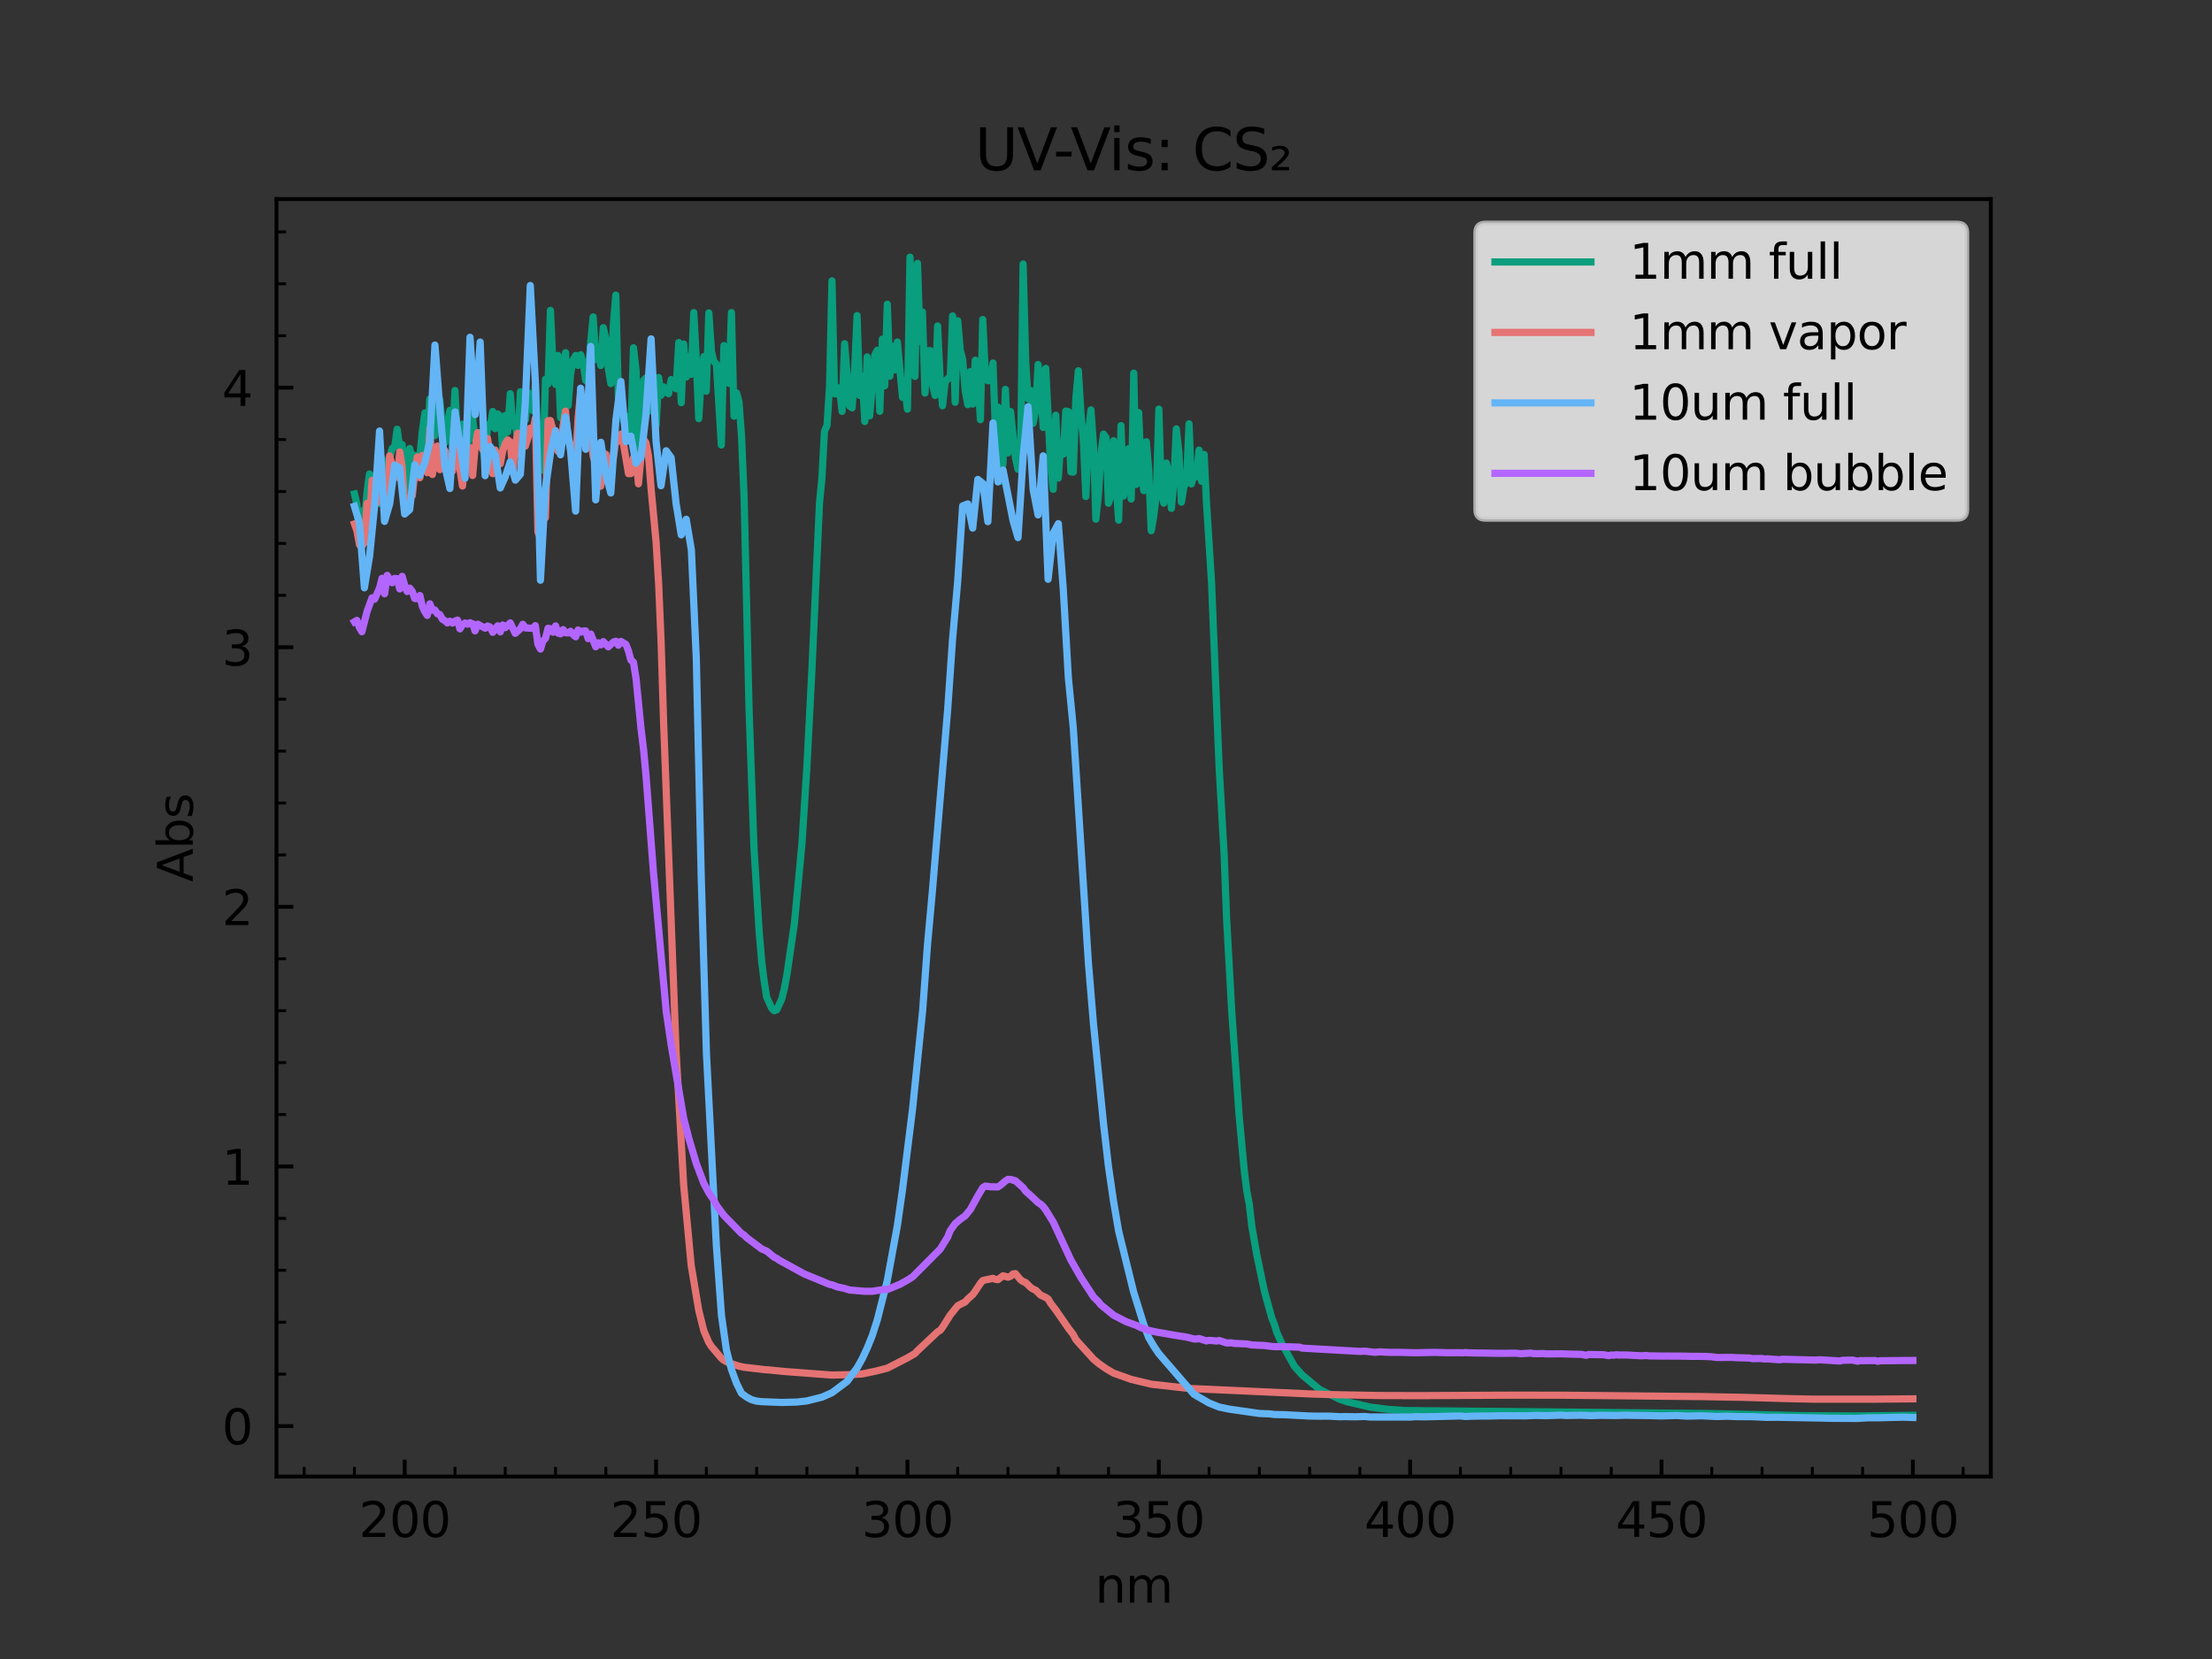 <?xml version="1.0" encoding="utf-8" standalone="no"?>
<!DOCTYPE svg PUBLIC "-//W3C//DTD SVG 1.1//EN"
  "http://www.w3.org/Graphics/SVG/1.1/DTD/svg11.dtd">
<svg xmlns:xlink="http://www.w3.org/1999/xlink" width="460.8pt" height="345.6pt" viewBox="0 0 460.8 345.6" xmlns="http://www.w3.org/2000/svg" version="1.1">
 <rect x="0" y="0" width="460.8" height="345.6" fill="#333333" stroke="none"/>
 <defs>
  <style type="text/css">*{stroke-linejoin: round; stroke-linecap: butt}</style>
 </defs>
 <g id="figure_1">
  <g id="patch_1">
   <path d="M 0 345.6 
L 460.8 345.6 
L 460.8 0 
L 0 0 
L 0 345.6 
z
" style="fill: none"/>
  </g>
  <g id="axes_1">
   <g id="patch_2">
    <path d="M 57.6 307.584 
L 414.72 307.584 
L 414.72 41.472 
L 57.6 41.472 
L 57.6 307.584 
z
" style="fill: none"/>
   </g>
   <g id="matplotlib.axis_1">
    <g id="xtick_1">
     <g id="line2d_1">
      <defs>
       <path id="m5d06e649c2" d="M 0 0 
L 0 -3.5 
" style="stroke: #000000; stroke-width: 0.8"/>
      </defs>
      <g>
       <use xlink:href="#m5d06e649c2" x="84.309" y="307.584" style="stroke: #000000; stroke-width: 0.8"/>
      </g>
     </g>
     <g id="text_1">
      <!-- 200 -->
      <g transform="translate(74.765 320.182)scale(0.1 -0.1)">
       <defs>
        <path id="DejaVuSans-32" d="M 1228 531 
L 3431 531 
L 3431 0 
L 469 0 
L 469 531 
Q 828 903 1448 1529 
Q 2069 2156 2228 2338 
Q 2531 2678 2651 2914 
Q 2772 3150 2772 3378 
Q 2772 3750 2511 3984 
Q 2250 4219 1831 4219 
Q 1534 4219 1204 4116 
Q 875 4013 500 3803 
L 500 4441 
Q 881 4594 1212 4672 
Q 1544 4750 1819 4750 
Q 2544 4750 2975 4387 
Q 3406 4025 3406 3419 
Q 3406 3131 3298 2873 
Q 3191 2616 2906 2266 
Q 2828 2175 2409 1742 
Q 1991 1309 1228 531 
z
" transform="scale(0.016)"/>
        <path id="DejaVuSans-30" d="M 2034 4250 
Q 1547 4250 1301 3770 
Q 1056 3291 1056 2328 
Q 1056 1369 1301 889 
Q 1547 409 2034 409 
Q 2525 409 2770 889 
Q 3016 1369 3016 2328 
Q 3016 3291 2770 3770 
Q 2525 4250 2034 4250 
z
M 2034 4750 
Q 2819 4750 3233 4129 
Q 3647 3509 3647 2328 
Q 3647 1150 3233 529 
Q 2819 -91 2034 -91 
Q 1250 -91 836 529 
Q 422 1150 422 2328 
Q 422 3509 836 4129 
Q 1250 4750 2034 4750 
z
" transform="scale(0.016)"/>
       </defs>
       <use xlink:href="#DejaVuSans-32"/>
       <use xlink:href="#DejaVuSans-30" x="63.623"/>
       <use xlink:href="#DejaVuSans-30" x="127.246"/>
      </g>
     </g>
    </g>
    <g id="xtick_2">
     <g id="line2d_2">
      <g>
       <use xlink:href="#m5d06e649c2" x="136.672" y="307.584" style="stroke: #000000; stroke-width: 0.8"/>
      </g>
     </g>
     <g id="text_2">
      <!-- 250 -->
      <g transform="translate(127.128 320.182)scale(0.1 -0.1)">
       <defs>
        <path id="DejaVuSans-35" d="M 691 4666 
L 3169 4666 
L 3169 4134 
L 1269 4134 
L 1269 2991 
Q 1406 3038 1543 3061 
Q 1681 3084 1819 3084 
Q 2600 3084 3056 2656 
Q 3513 2228 3513 1497 
Q 3513 744 3044 326 
Q 2575 -91 1722 -91 
Q 1428 -91 1123 -41 
Q 819 9 494 109 
L 494 744 
Q 775 591 1075 516 
Q 1375 441 1709 441 
Q 2250 441 2565 725 
Q 2881 1009 2881 1497 
Q 2881 1984 2565 2268 
Q 2250 2553 1709 2553 
Q 1456 2553 1204 2497 
Q 953 2441 691 2322 
L 691 4666 
z
" transform="scale(0.016)"/>
       </defs>
       <use xlink:href="#DejaVuSans-32"/>
       <use xlink:href="#DejaVuSans-35" x="63.623"/>
       <use xlink:href="#DejaVuSans-30" x="127.246"/>
      </g>
     </g>
    </g>
    <g id="xtick_3">
     <g id="line2d_3">
      <g>
       <use xlink:href="#m5d06e649c2" x="189.036" y="307.584" style="stroke: #000000; stroke-width: 0.8"/>
      </g>
     </g>
     <g id="text_3">
      <!-- 300 -->
      <g transform="translate(179.492 320.182)scale(0.1 -0.1)">
       <defs>
        <path id="DejaVuSans-33" d="M 2597 2516 
Q 3050 2419 3304 2112 
Q 3559 1806 3559 1356 
Q 3559 666 3084 287 
Q 2609 -91 1734 -91 
Q 1441 -91 1130 -33 
Q 819 25 488 141 
L 488 750 
Q 750 597 1062 519 
Q 1375 441 1716 441 
Q 2309 441 2620 675 
Q 2931 909 2931 1356 
Q 2931 1769 2642 2001 
Q 2353 2234 1838 2234 
L 1294 2234 
L 1294 2753 
L 1863 2753 
Q 2328 2753 2575 2939 
Q 2822 3125 2822 3475 
Q 2822 3834 2567 4026 
Q 2313 4219 1838 4219 
Q 1578 4219 1281 4162 
Q 984 4106 628 3988 
L 628 4550 
Q 988 4650 1302 4700 
Q 1616 4750 1894 4750 
Q 2613 4750 3031 4423 
Q 3450 4097 3450 3541 
Q 3450 3153 3228 2886 
Q 3006 2619 2597 2516 
z
" transform="scale(0.016)"/>
       </defs>
       <use xlink:href="#DejaVuSans-33"/>
       <use xlink:href="#DejaVuSans-30" x="63.623"/>
       <use xlink:href="#DejaVuSans-30" x="127.246"/>
      </g>
     </g>
    </g>
    <g id="xtick_4">
     <g id="line2d_4">
      <g>
       <use xlink:href="#m5d06e649c2" x="241.399" y="307.584" style="stroke: #000000; stroke-width: 0.8"/>
      </g>
     </g>
     <g id="text_4">
      <!-- 350 -->
      <g transform="translate(231.855 320.182)scale(0.1 -0.1)">
       <use xlink:href="#DejaVuSans-33"/>
       <use xlink:href="#DejaVuSans-35" x="63.623"/>
       <use xlink:href="#DejaVuSans-30" x="127.246"/>
      </g>
     </g>
    </g>
    <g id="xtick_5">
     <g id="line2d_5">
      <g>
       <use xlink:href="#m5d06e649c2" x="293.762" y="307.584" style="stroke: #000000; stroke-width: 0.8"/>
      </g>
     </g>
     <g id="text_5">
      <!-- 400 -->
      <g transform="translate(284.219 320.182)scale(0.1 -0.1)">
       <defs>
        <path id="DejaVuSans-34" d="M 2419 4116 
L 825 1625 
L 2419 1625 
L 2419 4116 
z
M 2253 4666 
L 3047 4666 
L 3047 1625 
L 3713 1625 
L 3713 1100 
L 3047 1100 
L 3047 0 
L 2419 0 
L 2419 1100 
L 313 1100 
L 313 1709 
L 2253 4666 
z
" transform="scale(0.016)"/>
       </defs>
       <use xlink:href="#DejaVuSans-34"/>
       <use xlink:href="#DejaVuSans-30" x="63.623"/>
       <use xlink:href="#DejaVuSans-30" x="127.246"/>
      </g>
     </g>
    </g>
    <g id="xtick_6">
     <g id="line2d_6">
      <g>
       <use xlink:href="#m5d06e649c2" x="346.126" y="307.584" style="stroke: #000000; stroke-width: 0.8"/>
      </g>
     </g>
     <g id="text_6">
      <!-- 450 -->
      <g transform="translate(336.582 320.182)scale(0.1 -0.1)">
       <use xlink:href="#DejaVuSans-34"/>
       <use xlink:href="#DejaVuSans-35" x="63.623"/>
       <use xlink:href="#DejaVuSans-30" x="127.246"/>
      </g>
     </g>
    </g>
    <g id="xtick_7">
     <g id="line2d_7">
      <g>
       <use xlink:href="#m5d06e649c2" x="398.489" y="307.584" style="stroke: #000000; stroke-width: 0.8"/>
      </g>
     </g>
     <g id="text_7">
      <!-- 500 -->
      <g transform="translate(388.945 320.182)scale(0.1 -0.1)">
       <use xlink:href="#DejaVuSans-35"/>
       <use xlink:href="#DejaVuSans-30" x="63.623"/>
       <use xlink:href="#DejaVuSans-30" x="127.246"/>
      </g>
     </g>
    </g>
    <g id="xtick_8">
     <g id="line2d_8">
      <defs>
       <path id="me218f5a078" d="M 0 0 
L 0 -2 
" style="stroke: #000000; stroke-width: 0.6"/>
      </defs>
      <g>
       <use xlink:href="#me218f5a078" x="63.363" y="307.584" style="stroke: #000000; stroke-width: 0.6"/>
      </g>
     </g>
    </g>
    <g id="xtick_9">
     <g id="line2d_9">
      <g>
       <use xlink:href="#me218f5a078" x="73.836" y="307.584" style="stroke: #000000; stroke-width: 0.6"/>
      </g>
     </g>
    </g>
    <g id="xtick_10">
     <g id="line2d_10">
      <g>
       <use xlink:href="#me218f5a078" x="94.782" y="307.584" style="stroke: #000000; stroke-width: 0.6"/>
      </g>
     </g>
    </g>
    <g id="xtick_11">
     <g id="line2d_11">
      <g>
       <use xlink:href="#me218f5a078" x="105.254" y="307.584" style="stroke: #000000; stroke-width: 0.6"/>
      </g>
     </g>
    </g>
    <g id="xtick_12">
     <g id="line2d_12">
      <g>
       <use xlink:href="#me218f5a078" x="115.727" y="307.584" style="stroke: #000000; stroke-width: 0.6"/>
      </g>
     </g>
    </g>
    <g id="xtick_13">
     <g id="line2d_13">
      <g>
       <use xlink:href="#me218f5a078" x="126.2" y="307.584" style="stroke: #000000; stroke-width: 0.6"/>
      </g>
     </g>
    </g>
    <g id="xtick_14">
     <g id="line2d_14">
      <g>
       <use xlink:href="#me218f5a078" x="147.145" y="307.584" style="stroke: #000000; stroke-width: 0.6"/>
      </g>
     </g>
    </g>
    <g id="xtick_15">
     <g id="line2d_15">
      <g>
       <use xlink:href="#me218f5a078" x="157.618" y="307.584" style="stroke: #000000; stroke-width: 0.6"/>
      </g>
     </g>
    </g>
    <g id="xtick_16">
     <g id="line2d_16">
      <g>
       <use xlink:href="#me218f5a078" x="168.09" y="307.584" style="stroke: #000000; stroke-width: 0.6"/>
      </g>
     </g>
    </g>
    <g id="xtick_17">
     <g id="line2d_17">
      <g>
       <use xlink:href="#me218f5a078" x="178.563" y="307.584" style="stroke: #000000; stroke-width: 0.6"/>
      </g>
     </g>
    </g>
    <g id="xtick_18">
     <g id="line2d_18">
      <g>
       <use xlink:href="#me218f5a078" x="199.508" y="307.584" style="stroke: #000000; stroke-width: 0.6"/>
      </g>
     </g>
    </g>
    <g id="xtick_19">
     <g id="line2d_19">
      <g>
       <use xlink:href="#me218f5a078" x="209.981" y="307.584" style="stroke: #000000; stroke-width: 0.6"/>
      </g>
     </g>
    </g>
    <g id="xtick_20">
     <g id="line2d_20">
      <g>
       <use xlink:href="#me218f5a078" x="220.454" y="307.584" style="stroke: #000000; stroke-width: 0.6"/>
      </g>
     </g>
    </g>
    <g id="xtick_21">
     <g id="line2d_21">
      <g>
       <use xlink:href="#me218f5a078" x="230.926" y="307.584" style="stroke: #000000; stroke-width: 0.6"/>
      </g>
     </g>
    </g>
    <g id="xtick_22">
     <g id="line2d_22">
      <g>
       <use xlink:href="#me218f5a078" x="251.872" y="307.584" style="stroke: #000000; stroke-width: 0.6"/>
      </g>
     </g>
    </g>
    <g id="xtick_23">
     <g id="line2d_23">
      <g>
       <use xlink:href="#me218f5a078" x="262.344" y="307.584" style="stroke: #000000; stroke-width: 0.6"/>
      </g>
     </g>
    </g>
    <g id="xtick_24">
     <g id="line2d_24">
      <g>
       <use xlink:href="#me218f5a078" x="272.817" y="307.584" style="stroke: #000000; stroke-width: 0.6"/>
      </g>
     </g>
    </g>
    <g id="xtick_25">
     <g id="line2d_25">
      <g>
       <use xlink:href="#me218f5a078" x="283.29" y="307.584" style="stroke: #000000; stroke-width: 0.6"/>
      </g>
     </g>
    </g>
    <g id="xtick_26">
     <g id="line2d_26">
      <g>
       <use xlink:href="#me218f5a078" x="304.235" y="307.584" style="stroke: #000000; stroke-width: 0.6"/>
      </g>
     </g>
    </g>
    <g id="xtick_27">
     <g id="line2d_27">
      <g>
       <use xlink:href="#me218f5a078" x="314.708" y="307.584" style="stroke: #000000; stroke-width: 0.6"/>
      </g>
     </g>
    </g>
    <g id="xtick_28">
     <g id="line2d_28">
      <g>
       <use xlink:href="#me218f5a078" x="325.18" y="307.584" style="stroke: #000000; stroke-width: 0.6"/>
      </g>
     </g>
    </g>
    <g id="xtick_29">
     <g id="line2d_29">
      <g>
       <use xlink:href="#me218f5a078" x="335.653" y="307.584" style="stroke: #000000; stroke-width: 0.6"/>
      </g>
     </g>
    </g>
    <g id="xtick_30">
     <g id="line2d_30">
      <g>
       <use xlink:href="#me218f5a078" x="356.598" y="307.584" style="stroke: #000000; stroke-width: 0.6"/>
      </g>
     </g>
    </g>
    <g id="xtick_31">
     <g id="line2d_31">
      <g>
       <use xlink:href="#me218f5a078" x="367.071" y="307.584" style="stroke: #000000; stroke-width: 0.6"/>
      </g>
     </g>
    </g>
    <g id="xtick_32">
     <g id="line2d_32">
      <g>
       <use xlink:href="#me218f5a078" x="377.544" y="307.584" style="stroke: #000000; stroke-width: 0.6"/>
      </g>
     </g>
    </g>
    <g id="xtick_33">
     <g id="line2d_33">
      <g>
       <use xlink:href="#me218f5a078" x="388.017" y="307.584" style="stroke: #000000; stroke-width: 0.6"/>
      </g>
     </g>
    </g>
    <g id="xtick_34">
     <g id="line2d_34">
      <g>
       <use xlink:href="#me218f5a078" x="408.962" y="307.584" style="stroke: #000000; stroke-width: 0.6"/>
      </g>
     </g>
    </g>
    <g id="text_8">
     <!-- nm -->
     <g transform="translate(228.121 333.861)scale(0.1 -0.1)">
      <defs>
       <path id="DejaVuSans-6e" d="M 3513 2113 
L 3513 0 
L 2938 0 
L 2938 2094 
Q 2938 2591 2744 2837 
Q 2550 3084 2163 3084 
Q 1697 3084 1428 2787 
Q 1159 2491 1159 1978 
L 1159 0 
L 581 0 
L 581 3500 
L 1159 3500 
L 1159 2956 
Q 1366 3272 1645 3428 
Q 1925 3584 2291 3584 
Q 2894 3584 3203 3211 
Q 3513 2838 3513 2113 
z
" transform="scale(0.016)"/>
       <path id="DejaVuSans-6d" d="M 3328 2828 
Q 3544 3216 3844 3400 
Q 4144 3584 4550 3584 
Q 5097 3584 5394 3201 
Q 5691 2819 5691 2113 
L 5691 0 
L 5113 0 
L 5113 2094 
Q 5113 2597 4934 2840 
Q 4756 3084 4391 3084 
Q 3944 3084 3684 2787 
Q 3425 2491 3425 1978 
L 3425 0 
L 2847 0 
L 2847 2094 
Q 2847 2600 2669 2842 
Q 2491 3084 2119 3084 
Q 1678 3084 1418 2786 
Q 1159 2488 1159 1978 
L 1159 0 
L 581 0 
L 581 3500 
L 1159 3500 
L 1159 2956 
Q 1356 3278 1631 3431 
Q 1906 3584 2284 3584 
Q 2666 3584 2933 3390 
Q 3200 3197 3328 2828 
z
" transform="scale(0.016)"/>
      </defs>
      <use xlink:href="#DejaVuSans-6e"/>
      <use xlink:href="#DejaVuSans-6d" x="63.379"/>
     </g>
    </g>
   </g>
   <g id="matplotlib.axis_2">
    <g id="ytick_1">
     <g id="line2d_35">
      <defs>
       <path id="m5798a78fa1" d="M 0 0 
L 3.5 0 
" style="stroke: #000000; stroke-width: 0.8"/>
      </defs>
      <g>
       <use xlink:href="#m5798a78fa1" x="57.6" y="297.076" style="stroke: #000000; stroke-width: 0.8"/>
      </g>
     </g>
     <g id="text_9">
      <!-- 0 -->
      <g transform="translate(46.237 300.875)scale(0.1 -0.1)">
       <use xlink:href="#DejaVuSans-30"/>
      </g>
     </g>
    </g>
    <g id="ytick_2">
     <g id="line2d_36">
      <g>
       <use xlink:href="#m5798a78fa1" x="57.6" y="242.995" style="stroke: #000000; stroke-width: 0.8"/>
      </g>
     </g>
     <g id="text_10">
      <!-- 1 -->
      <g transform="translate(46.237 246.794)scale(0.1 -0.1)">
       <defs>
        <path id="DejaVuSans-31" d="M 794 531 
L 1825 531 
L 1825 4091 
L 703 3866 
L 703 4441 
L 1819 4666 
L 2450 4666 
L 2450 531 
L 3481 531 
L 3481 0 
L 794 0 
L 794 531 
z
" transform="scale(0.016)"/>
       </defs>
       <use xlink:href="#DejaVuSans-31"/>
      </g>
     </g>
    </g>
    <g id="ytick_3">
     <g id="line2d_37">
      <g>
       <use xlink:href="#m5798a78fa1" x="57.6" y="188.914" style="stroke: #000000; stroke-width: 0.8"/>
      </g>
     </g>
     <g id="text_11">
      <!-- 2 -->
      <g transform="translate(46.237 192.713)scale(0.1 -0.1)">
       <use xlink:href="#DejaVuSans-32"/>
      </g>
     </g>
    </g>
    <g id="ytick_4">
     <g id="line2d_38">
      <g>
       <use xlink:href="#m5798a78fa1" x="57.6" y="134.833" style="stroke: #000000; stroke-width: 0.8"/>
      </g>
     </g>
     <g id="text_12">
      <!-- 3 -->
      <g transform="translate(46.237 138.633)scale(0.1 -0.1)">
       <use xlink:href="#DejaVuSans-33"/>
      </g>
     </g>
    </g>
    <g id="ytick_5">
     <g id="line2d_39">
      <g>
       <use xlink:href="#m5798a78fa1" x="57.6" y="80.753" style="stroke: #000000; stroke-width: 0.8"/>
      </g>
     </g>
     <g id="text_13">
      <!-- 4 -->
      <g transform="translate(46.237 84.552)scale(0.1 -0.1)">
       <use xlink:href="#DejaVuSans-34"/>
      </g>
     </g>
    </g>
    <g id="ytick_6">
     <g id="line2d_40">
      <defs>
       <path id="m61a156bbb6" d="M 0 0 
L 2 0 
" style="stroke: #000000; stroke-width: 0.6"/>
      </defs>
      <g>
       <use xlink:href="#m61a156bbb6" x="57.6" y="286.259" style="stroke: #000000; stroke-width: 0.6"/>
      </g>
     </g>
    </g>
    <g id="ytick_7">
     <g id="line2d_41">
      <g>
       <use xlink:href="#m61a156bbb6" x="57.6" y="275.443" style="stroke: #000000; stroke-width: 0.6"/>
      </g>
     </g>
    </g>
    <g id="ytick_8">
     <g id="line2d_42">
      <g>
       <use xlink:href="#m61a156bbb6" x="57.6" y="264.627" style="stroke: #000000; stroke-width: 0.6"/>
      </g>
     </g>
    </g>
    <g id="ytick_9">
     <g id="line2d_43">
      <g>
       <use xlink:href="#m61a156bbb6" x="57.6" y="253.811" style="stroke: #000000; stroke-width: 0.6"/>
      </g>
     </g>
    </g>
    <g id="ytick_10">
     <g id="line2d_44">
      <g>
       <use xlink:href="#m61a156bbb6" x="57.6" y="232.179" style="stroke: #000000; stroke-width: 0.6"/>
      </g>
     </g>
    </g>
    <g id="ytick_11">
     <g id="line2d_45">
      <g>
       <use xlink:href="#m61a156bbb6" x="57.6" y="221.363" style="stroke: #000000; stroke-width: 0.6"/>
      </g>
     </g>
    </g>
    <g id="ytick_12">
     <g id="line2d_46">
      <g>
       <use xlink:href="#m61a156bbb6" x="57.6" y="210.546" style="stroke: #000000; stroke-width: 0.6"/>
      </g>
     </g>
    </g>
    <g id="ytick_13">
     <g id="line2d_47">
      <g>
       <use xlink:href="#m61a156bbb6" x="57.6" y="199.73" style="stroke: #000000; stroke-width: 0.6"/>
      </g>
     </g>
    </g>
    <g id="ytick_14">
     <g id="line2d_48">
      <g>
       <use xlink:href="#m61a156bbb6" x="57.6" y="178.098" style="stroke: #000000; stroke-width: 0.6"/>
      </g>
     </g>
    </g>
    <g id="ytick_15">
     <g id="line2d_49">
      <g>
       <use xlink:href="#m61a156bbb6" x="57.6" y="167.282" style="stroke: #000000; stroke-width: 0.6"/>
      </g>
     </g>
    </g>
    <g id="ytick_16">
     <g id="line2d_50">
      <g>
       <use xlink:href="#m61a156bbb6" x="57.6" y="156.466" style="stroke: #000000; stroke-width: 0.6"/>
      </g>
     </g>
    </g>
    <g id="ytick_17">
     <g id="line2d_51">
      <g>
       <use xlink:href="#m61a156bbb6" x="57.6" y="145.65" style="stroke: #000000; stroke-width: 0.6"/>
      </g>
     </g>
    </g>
    <g id="ytick_18">
     <g id="line2d_52">
      <g>
       <use xlink:href="#m61a156bbb6" x="57.6" y="124.017" style="stroke: #000000; stroke-width: 0.6"/>
      </g>
     </g>
    </g>
    <g id="ytick_19">
     <g id="line2d_53">
      <g>
       <use xlink:href="#m61a156bbb6" x="57.6" y="113.201" style="stroke: #000000; stroke-width: 0.6"/>
      </g>
     </g>
    </g>
    <g id="ytick_20">
     <g id="line2d_54">
      <g>
       <use xlink:href="#m61a156bbb6" x="57.6" y="102.385" style="stroke: #000000; stroke-width: 0.6"/>
      </g>
     </g>
    </g>
    <g id="ytick_21">
     <g id="line2d_55">
      <g>
       <use xlink:href="#m61a156bbb6" x="57.6" y="91.569" style="stroke: #000000; stroke-width: 0.6"/>
      </g>
     </g>
    </g>
    <g id="ytick_22">
     <g id="line2d_56">
      <g>
       <use xlink:href="#m61a156bbb6" x="57.6" y="69.936" style="stroke: #000000; stroke-width: 0.6"/>
      </g>
     </g>
    </g>
    <g id="ytick_23">
     <g id="line2d_57">
      <g>
       <use xlink:href="#m61a156bbb6" x="57.6" y="59.12" style="stroke: #000000; stroke-width: 0.6"/>
      </g>
     </g>
    </g>
    <g id="ytick_24">
     <g id="line2d_58">
      <g>
       <use xlink:href="#m61a156bbb6" x="57.6" y="48.304" style="stroke: #000000; stroke-width: 0.6"/>
      </g>
     </g>
    </g>
    <g id="text_14">
     <!-- Abs -->
     <g transform="translate(40.158 183.727)rotate(-90)scale(0.1 -0.1)">
      <defs>
       <path id="DejaVuSans-41" d="M 2188 4044 
L 1331 1722 
L 3047 1722 
L 2188 4044 
z
M 1831 4666 
L 2547 4666 
L 4325 0 
L 3669 0 
L 3244 1197 
L 1141 1197 
L 716 0 
L 50 0 
L 1831 4666 
z
" transform="scale(0.016)"/>
       <path id="DejaVuSans-62" d="M 3116 1747 
Q 3116 2381 2855 2742 
Q 2594 3103 2138 3103 
Q 1681 3103 1420 2742 
Q 1159 2381 1159 1747 
Q 1159 1113 1420 752 
Q 1681 391 2138 391 
Q 2594 391 2855 752 
Q 3116 1113 3116 1747 
z
M 1159 2969 
Q 1341 3281 1617 3432 
Q 1894 3584 2278 3584 
Q 2916 3584 3314 3078 
Q 3713 2572 3713 1747 
Q 3713 922 3314 415 
Q 2916 -91 2278 -91 
Q 1894 -91 1617 61 
Q 1341 213 1159 525 
L 1159 0 
L 581 0 
L 581 4863 
L 1159 4863 
L 1159 2969 
z
" transform="scale(0.016)"/>
       <path id="DejaVuSans-73" d="M 2834 3397 
L 2834 2853 
Q 2591 2978 2328 3040 
Q 2066 3103 1784 3103 
Q 1356 3103 1142 2972 
Q 928 2841 928 2578 
Q 928 2378 1081 2264 
Q 1234 2150 1697 2047 
L 1894 2003 
Q 2506 1872 2764 1633 
Q 3022 1394 3022 966 
Q 3022 478 2636 193 
Q 2250 -91 1575 -91 
Q 1294 -91 989 -36 
Q 684 19 347 128 
L 347 722 
Q 666 556 975 473 
Q 1284 391 1588 391 
Q 1994 391 2212 530 
Q 2431 669 2431 922 
Q 2431 1156 2273 1281 
Q 2116 1406 1581 1522 
L 1381 1569 
Q 847 1681 609 1914 
Q 372 2147 372 2553 
Q 372 3047 722 3315 
Q 1072 3584 1716 3584 
Q 2034 3584 2315 3537 
Q 2597 3491 2834 3397 
z
" transform="scale(0.016)"/>
      </defs>
      <use xlink:href="#DejaVuSans-41"/>
      <use xlink:href="#DejaVuSans-62" x="68.408"/>
      <use xlink:href="#DejaVuSans-73" x="131.885"/>
     </g>
    </g>
   </g>
   <g id="line2d_59">
    <path d="M 398.487 294.836 
L 392.194 294.902 
L 386.971 294.964 
L 375.468 294.902 
L 355.559 294.45 
L 292.7 293.842 
L 289.049 293.586 
L 285.397 293.115 
L 280.686 292.031 
L 279.101 291.492 
L 274.915 289.467 
L 271.783 286.86 
L 271.254 286.412 
L 269.667 284.652 
L 267.063 279.978 
L 266.004 277.629 
L 265.475 275.885 
L 264.946 274.573 
L 263.928 270.914 
L 263.398 268.968 
L 261.81 261.382 
L 260.791 255.547 
L 260.261 250.956 
L 259.732 248.121 
L 259.202 243.878 
L 258.142 232.496 
L 256.593 210.66 
L 255.533 191.593 
L 255.003 177.922 
L 253.984 160.155 
L 252.924 134.548 
L 252.393 121.436 
L 251.333 104.732 
L 250.843 94.666 
L 250.313 100.267 
L 249.782 93.762 
L 249.252 99.349 
L 248.721 98.977 
L 248.191 100.81 
L 247.701 88.291 
L 247.17 100.452 
L 246.64 101.349 
L 246.109 104.611 
L 245.578 94.183 
L 245.047 89.348 
L 244.557 100.005 
L 244.027 105.904 
L 243.496 98.626 
L 242.965 96.457 
L 242.434 104.815 
L 241.903 102.465 
L 241.413 85.215 
L 240.882 103.089 
L 240.35 107.499 
L 239.819 110.554 
L 239.288 97.712 
L 238.798 92.022 
L 238.267 102.212 
L 237.735 98.343 
L 237.204 85.942 
L 236.673 100.93 
L 236.182 77.729 
L 235.651 103.962 
L 235.119 93.473 
L 234.056 103.34 
L 233.524 88.662 
L 233.034 108.355 
L 232.502 100.974 
L 231.97 91.809 
L 231.439 103.12 
L 230.907 104.846 
L 230.416 91.167 
L 229.884 90.426 
L 229.352 94.428 
L 228.82 103.067 
L 228.289 108.15 
L 227.797 92.756 
L 227.265 85.391 
L 226.733 90.289 
L 226.201 103.432 
L 225.71 92.141 
L 225.178 86.071 
L 224.646 77.235 
L 224.114 83.119 
L 223.581 98.354 
L 223.09 98.296 
L 222.558 85.746 
L 222.025 85.632 
L 221.493 94.617 
L 220.961 92.412 
L 220.469 99.597 
L 219.937 86.487 
L 219.404 101.933 
L 218.871 97.218 
L 217.847 76.735 
L 217.314 89.057 
L 216.782 80.63 
L 216.249 75.945 
L 215.757 85.272 
L 215.224 88.164 
L 214.692 81.35 
L 214.159 83.061 
L 213.667 75.273 
L 213.134 54.997 
L 212.601 95.422 
L 212.068 97.755 
L 211.535 95.373 
L 210.51 85.722 
L 209.976 94.347 
L 209.443 81.107 
L 208.951 96.243 
L 208.418 100.262 
L 207.885 84.805 
L 207.351 89.565 
L 206.859 75.614 
L 206.326 79.256 
L 205.792 79.324 
L 205.259 78.017 
L 204.725 66.556 
L 204.233 87.434 
L 203.699 78.349 
L 203.166 75.028 
L 202.632 84.19 
L 202.139 77.408 
L 201.606 84.31 
L 201.072 81.394 
L 200.538 74.828 
L 200.046 72.97 
L 199.512 66.819 
L 198.978 83.802 
L 198.444 65.815 
L 197.951 78.718 
L 197.417 78.886 
L 196.883 79.625 
L 196.349 84.528 
L 195.856 79.143 
L 195.322 67.897 
L 194.788 82.375 
L 194.254 80.107 
L 193.761 73.03 
L 193.227 73.081 
L 192.693 81.883 
L 192.158 64.985 
L 191.665 71.082 
L 191.131 54.858 
L 190.596 78.415 
L 190.103 74.536 
L 189.569 53.568 
L 189.034 85.231 
L 188.5 81.123 
L 188.007 82.772 
L 186.937 71.245 
L 186.403 77.057 
L 185.909 72.12 
L 185.375 78.372 
L 184.84 63.372 
L 184.305 80.368 
L 183.812 70.65 
L 183.277 85.686 
L 182.742 72.975 
L 182.248 73.939 
L 181.178 86.627 
L 180.644 74.351 
L 180.15 87.805 
L 179.615 78.371 
L 179.08 82.376 
L 178.545 65.737 
L 178.051 76.885 
L 177.516 84.967 
L 176.98 84.578 
L 175.951 71.6 
L 175.416 85.691 
L 174.881 80.774 
L 174.387 82.062 
L 173.851 82.024 
L 173.316 58.514 
L 172.822 80.243 
L 172.286 88.627 
L 171.751 89.847 
L 171.215 99.698 
L 170.721 104.703 
L 169.155 139.151 
L 168.084 159.891 
L 167.054 175.869 
L 165.488 192.378 
L 163.922 203.063 
L 163.386 205.956 
L 162.85 208.116 
L 161.819 210.362 
L 161.283 210.559 
L 160.747 210.014 
L 159.716 207.734 
L 159.18 204.336 
L 158.685 200.359 
L 158.149 194.116 
L 157.076 176.783 
L 156.045 147.813 
L 155.013 103.761 
L 154.477 90.849 
L 153.94 83.673 
L 153.445 81.847 
L 152.909 86.7 
L 152.372 65.107 
L 151.877 79.867 
L 150.804 71.985 
L 150.267 92.701 
L 149.235 75.845 
L 148.699 75.265 
L 148.203 73.169 
L 147.666 65.174 
L 147.13 81.497 
L 146.634 74.277 
L 146.097 78.354 
L 145.56 87.224 
L 145.065 75.191 
L 144.528 65.107 
L 143.991 77.969 
L 143.495 74.243 
L 142.958 78.556 
L 142.421 71.659 
L 141.925 83.892 
L 141.388 71.353 
L 140.851 80.985 
L 139.818 79.075 
L 139.281 82.019 
L 138.785 81.736 
L 138.248 80.605 
L 137.711 82.341 
L 137.215 78.645 
L 136.677 88.625 
L 136.14 81.51 
L 135.644 85.607 
L 135.107 81.627 
L 134.569 78.736 
L 134.073 79.237 
L 132.998 94.679 
L 132.502 77.141 
L 131.964 72.451 
L 131.427 90.459 
L 130.931 90.022 
L 130.393 86.664 
L 129.855 87.626 
L 129.359 82.977 
L 128.821 82.855 
L 128.284 61.474 
L 127.787 67.519 
L 127.249 79.921 
L 126.712 76.656 
L 126.215 70.677 
L 125.677 68.246 
L 125.14 76.146 
L 124.643 72.46 
L 124.105 74.878 
L 123.567 66.017 
L 123.071 71.091 
L 122.533 77.864 
L 121.994 79.255 
L 121.498 75.634 
L 120.96 73.901 
L 120.422 76.117 
L 119.925 74.051 
L 119.387 75.018 
L 118.849 78.097 
L 118.352 84.502 
L 117.814 73.45 
L 117.317 77.558 
L 116.779 86.995 
L 116.24 74.037 
L 115.743 80.094 
L 115.205 76.272 
L 114.667 64.659 
L 114.17 79.984 
L 113.631 79.021 
L 113.093 97.977 
L 112.596 90.626 
L 112.057 91.875 
L 111.519 80.142 
L 111.022 85.58 
L 110.483 84.608 
L 109.986 81.781 
L 109.447 87.455 
L 108.909 84.935 
L 108.412 81.607 
L 107.873 92.557 
L 107.334 87.513 
L 106.837 88.779 
L 106.298 82.014 
L 105.759 89.997 
L 105.262 86.562 
L 104.723 93.477 
L 104.226 86.724 
L 103.687 86.252 
L 103.148 89.3 
L 102.651 85.716 
L 102.112 88.916 
L 101.573 88.481 
L 101.075 96.258 
L 100.536 92.673 
L 99.997 90.132 
L 99.5 92.316 
L 98.961 91.616 
L 98.463 87.292 
L 97.924 85.092 
L 97.385 93.712 
L 96.887 91.618 
L 96.348 88.347 
L 95.809 93.705 
L 95.311 92.252 
L 94.772 81.344 
L 94.274 92.93 
L 93.735 85.48 
L 93.196 88.257 
L 92.698 92.147 
L 92.159 88.978 
L 91.619 83.178 
L 91.121 85.325 
L 90.582 90.757 
L 90.084 89.907 
L 89.545 83.106 
L 89.005 94.655 
L 88.507 86.009 
L 87.968 89.923 
L 87.47 95.022 
L 86.93 95.758 
L 86.39 94.878 
L 85.892 95.548 
L 85.353 93.429 
L 84.813 102.984 
L 84.315 101.768 
L 83.775 92.607 
L 83.277 93.359 
L 82.737 89.414 
L 82.198 93.204 
L 81.699 93.416 
L 81.16 95.412 
L 80.661 100.779 
L 80.122 98.765 
L 79.582 95.558 
L 79.083 104.885 
L 78.543 103.647 
L 78.045 99.133 
L 77.505 100.541 
L 76.965 98.738 
L 76.467 102.474 
L 75.927 108.575 
L 75.387 106.436 
L 74.888 111.618 
L 74.348 105.03 
L 73.85 102.906 
L 73.85 102.906 
" clip-path="url(#pcd2f8e51e4)" style="fill: none; stroke: #099e7d; stroke-width: 1.5; stroke-linecap: square"/>
   </g>
   <g id="line2d_60">
    <path d="M 398.487 291.405 
L 389.603 291.476 
L 378.066 291.476 
L 372.828 291.367 
L 362.898 291.086 
L 359.731 291.034 
L 354.516 290.934 
L 326.229 290.653 
L 316.299 290.635 
L 309.993 290.659 
L 295.862 290.738 
L 287.467 290.714 
L 278.045 290.541 
L 272.8 290.379 
L 247.701 289.237 
L 239.819 288.353 
L 235.651 287.352 
L 231.97 286.042 
L 230.416 285.125 
L 228.82 284.004 
L 227.797 283.135 
L 224.646 279.658 
L 224.114 279.03 
L 223.581 278.023 
L 222.558 276.681 
L 219.937 272.89 
L 218.871 271.501 
L 218.339 270.596 
L 217.847 270.284 
L 216.782 269.795 
L 215.757 268.767 
L 215.224 268.55 
L 214.692 268.182 
L 213.667 267.175 
L 213.134 266.976 
L 212.601 266.601 
L 211.535 265.321 
L 211.043 265.392 
L 210.51 265.88 
L 209.976 266.056 
L 208.951 265.763 
L 207.885 266.579 
L 207.351 266.502 
L 206.859 266.307 
L 205.259 266.635 
L 204.725 266.764 
L 204.233 267.343 
L 203.166 268.972 
L 202.632 269.7 
L 201.606 270.605 
L 201.072 271.214 
L 200.046 271.728 
L 199.512 272.015 
L 197.951 273.942 
L 196.349 276.49 
L 195.856 277.138 
L 195.322 277.444 
L 191.131 281.391 
L 190.596 281.963 
L 189.034 282.869 
L 184.84 285.019 
L 182.248 285.673 
L 179.615 286.217 
L 176.98 286.365 
L 173.316 286.453 
L 163.386 285.705 
L 160.252 285.39 
L 159.18 285.311 
L 155.013 284.819 
L 153.94 284.595 
L 151.877 283.925 
L 150.804 283.379 
L 150.267 282.928 
L 148.203 280.497 
L 147.666 279.667 
L 146.634 277.265 
L 145.56 272.968 
L 143.991 263.634 
L 142.421 246.862 
L 140.851 219.242 
L 138.248 150.64 
L 137.711 133.478 
L 137.215 121.756 
L 136.677 112.91 
L 135.644 101.946 
L 135.107 95.025 
L 134.569 92.237 
L 134.073 91.502 
L 133.536 95.077 
L 132.998 100.788 
L 132.502 94.927 
L 131.964 95.366 
L 131.427 98.642 
L 130.931 98.672 
L 129.855 92.319 
L 129.359 90.431 
L 128.821 91.913 
L 128.284 91.72 
L 127.787 95.26 
L 126.712 100.585 
L 126.215 94.624 
L 125.677 97.273 
L 125.14 101.284 
L 124.643 99.946 
L 124.105 96.844 
L 123.567 95.061 
L 123.071 91.296 
L 122.533 92.096 
L 121.994 92.032 
L 121.498 91.645 
L 120.96 81.574 
L 120.422 87.111 
L 119.925 95.841 
L 119.387 93.281 
L 118.352 91.878 
L 117.814 85.63 
L 117.317 88.604 
L 116.779 93.633 
L 116.24 94.02 
L 115.743 90.462 
L 115.205 89.623 
L 114.667 87.615 
L 114.17 87.625 
L 113.631 107.842 
L 113.093 103.758 
L 112.596 112.007 
L 112.057 110.893 
L 111.519 87.106 
L 111.022 89.994 
L 110.483 89.185 
L 109.986 91.241 
L 109.447 92.91 
L 108.909 91.632 
L 108.412 94.765 
L 107.873 90.233 
L 107.334 92.785 
L 106.837 98.185 
L 106.298 92.083 
L 105.759 91.632 
L 105.262 92.413 
L 104.723 93.948 
L 104.226 96.593 
L 103.148 93.737 
L 102.651 98.681 
L 101.573 91.373 
L 101.075 94.284 
L 100.536 93.626 
L 99.997 92.632 
L 99.5 90.126 
L 98.961 93.257 
L 98.463 99.055 
L 97.924 93.294 
L 97.385 93.329 
L 96.887 94.592 
L 96.348 101.249 
L 95.311 94.42 
L 94.772 89.619 
L 94.274 98.107 
L 93.735 96.857 
L 93.196 96.89 
L 92.698 93.889 
L 92.159 95.082 
L 91.619 97.837 
L 91.121 92.919 
L 90.582 94.84 
L 90.084 98.85 
L 89.545 89.257 
L 89.005 98.47 
L 88.507 95.715 
L 87.968 94.87 
L 87.47 99.515 
L 86.93 95.199 
L 86.39 98.474 
L 85.892 103.238 
L 85.353 103.79 
L 84.813 103.896 
L 84.315 105.966 
L 83.775 97.222 
L 83.277 94.146 
L 82.737 99.422 
L 82.198 97.14 
L 81.699 97.013 
L 81.16 94.97 
L 80.661 104.163 
L 80.122 104.636 
L 79.582 104.124 
L 79.083 104.032 
L 78.543 104.694 
L 78.045 101.2 
L 77.505 100.053 
L 76.965 108.739 
L 76.467 104.859 
L 75.927 113.045 
L 75.387 113.7 
L 74.888 113.513 
L 74.348 110.567 
L 73.85 109.134 
L 73.85 109.134 
" clip-path="url(#pcd2f8e51e4)" style="fill: none; stroke: #e57373; stroke-width: 1.5; stroke-linecap: square"/>
   </g>
   <g id="line2d_61">
    <path d="M 398.471 295.291 
L 396.4 295.225 
L 391.14 295.356 
L 389.067 295.351 
L 386.952 295.488 
L 381.723 295.464 
L 378.607 295.392 
L 370.207 295.244 
L 368.125 295.264 
L 364.961 295.121 
L 361.835 295.109 
L 359.75 295.022 
L 357.664 295.092 
L 354.493 294.935 
L 351.361 295.008 
L 349.272 294.872 
L 346.137 294.96 
L 343.001 294.882 
L 339.822 294.844 
L 338.776 294.814 
L 336.682 294.879 
L 333.54 294.836 
L 331.445 294.905 
L 329.389 294.817 
L 326.243 294.878 
L 325.194 294.798 
L 322.046 294.912 
L 319.947 294.854 
L 317.847 294.943 
L 314.695 294.939 
L 312.633 294.919 
L 310.531 294.979 
L 308.427 294.99 
L 306.323 295.031 
L 305.271 295.085 
L 304.218 294.969 
L 296.886 295.151 
L 294.819 295.119 
L 293.764 295.202 
L 290.601 295.188 
L 285.365 295.189 
L 284.35 295.079 
L 282.238 295.145 
L 280.166 295.098 
L 279.109 295.135 
L 276.996 295.011 
L 274.922 295.017 
L 272.807 294.986 
L 267.598 294.707 
L 265.481 294.663 
L 264.422 294.53 
L 262.345 294.453 
L 256.069 293.548 
L 253.948 293.106 
L 251.868 292.271 
L 248.726 290.456 
L 241.416 282.002 
L 240.354 280.431 
L 239.291 278.637 
L 238.269 275.93 
L 236.144 269.112 
L 233.036 256.471 
L 231.973 250.283 
L 230.909 242.975 
L 229.886 234.136 
L 227.799 213.38 
L 226.735 200.606 
L 223.582 151.594 
L 222.559 141.194 
L 221.494 122.636 
L 220.47 109.085 
L 219.405 111.096 
L 218.339 120.673 
L 217.315 94.964 
L 216.249 107.269 
L 215.225 102.009 
L 214.159 84.723 
L 213.134 95.164 
L 212.068 111.999 
L 211.042 108.472 
L 208.95 97.912 
L 207.884 100.391 
L 206.858 88.102 
L 205.791 108.673 
L 204.765 100.727 
L 203.698 99.872 
L 202.631 110.011 
L 201.604 104.975 
L 200.537 105.386 
L 199.51 121.077 
L 198.442 133.094 
L 197.415 147.837 
L 194.252 185.423 
L 193.224 196.687 
L 192.197 210.605 
L 190.1 231.052 
L 188.003 247.858 
L 186.934 255.351 
L 184.836 266.773 
L 182.738 275.019 
L 181.709 278.223 
L 180.639 280.868 
L 179.61 283.065 
L 178.581 284.906 
L 176.482 287.762 
L 173.311 290.133 
L 171.251 291.049 
L 168.078 291.842 
L 165.976 292.076 
L 162.843 292.152 
L 158.678 291.994 
L 157.605 291.874 
L 156.574 291.592 
L 155.542 291.037 
L 154.47 290.249 
L 153.438 288.173 
L 152.365 285.245 
L 151.333 281.291 
L 150.301 274.083 
L 149.227 259.395 
L 147.163 219.412 
L 146.089 183.059 
L 145.056 137.284 
L 144.023 114.523 
L 142.949 108.176 
L 141.917 111.431 
L 140.842 104.894 
L 139.809 95.344 
L 138.776 93.898 
L 137.701 101.186 
L 136.668 91.916 
L 135.634 70.592 
L 134.559 86.441 
L 133.526 95.232 
L 132.492 96.497 
L 131.417 90.854 
L 130.383 92.004 
L 129.349 79.462 
L 128.314 87.389 
L 127.239 102.698 
L 126.204 98.785 
L 125.17 92.129 
L 124.094 104.133 
L 123.059 72.169 
L 122.025 93.597 
L 120.948 80.874 
L 119.913 106.476 
L 118.878 94.031 
L 117.802 86.846 
L 116.767 94.743 
L 115.731 89.728 
L 114.696 94.255 
L 113.619 101.771 
L 112.583 120.871 
L 111.548 80.064 
L 110.47 59.47 
L 109.435 83.798 
L 108.399 98.796 
L 107.363 100.019 
L 106.285 96.235 
L 105.249 99.325 
L 104.212 101.655 
L 103.176 94.772 
L 102.098 93.021 
L 101.062 99.094 
L 100.025 71.254 
L 98.988 86.371 
L 97.91 70.261 
L 96.873 99.628 
L 94.799 85.817 
L 93.72 101.768 
L 92.683 97.133 
L 91.646 85.384 
L 90.608 71.878 
L 89.529 91.998 
L 88.492 96.406 
L 87.454 99.042 
L 86.416 96.805 
L 85.337 106.171 
L 84.299 107.083 
L 83.261 97.432 
L 82.223 96.9 
L 81.185 104.939 
L 80.105 108.615 
L 79.067 89.789 
L 78.029 105.453 
L 76.99 115.882 
L 75.91 122.455 
L 74.871 108.88 
L 73.833 105.472 
L 73.833 105.472 
" clip-path="url(#pcd2f8e51e4)" style="fill: none; stroke: #64b5f6; stroke-width: 1.5; stroke-linecap: square"/>
   </g>
   <g id="line2d_62">
    <path d="M 398.487 283.416 
L 396.935 283.42 
L 391.676 283.473 
L 391.158 283.586 
L 390.64 283.425 
L 387.489 283.45 
L 386.971 283.57 
L 385.933 283.324 
L 383.818 283.379 
L 383.299 283.524 
L 379.105 283.267 
L 378.066 283.332 
L 371.268 283.154 
L 370.748 283.263 
L 368.106 283.069 
L 367.585 283.115 
L 367.065 282.998 
L 364.982 283.023 
L 364.461 282.9 
L 361.816 282.839 
L 360.774 282.77 
L 357.646 282.785 
L 356.603 282.642 
L 355.038 282.561 
L 351.866 282.544 
L 350.822 282.51 
L 345.598 282.481 
L 343.507 282.452 
L 342.985 282.374 
L 341.939 282.438 
L 338.8 282.27 
L 337.23 282.274 
L 336.707 282.22 
L 336.184 282.309 
L 335.66 282.274 
L 335.136 282.414 
L 334.089 282.218 
L 330.946 282.163 
L 330.422 282.343 
L 329.374 282.136 
L 327.802 282.105 
L 325.18 282.023 
L 322.033 282.035 
L 321.508 281.97 
L 320.458 282.004 
L 319.409 281.981 
L 318.884 281.868 
L 316.783 282.007 
L 315.773 281.891 
L 312.621 281.925 
L 305.826 281.818 
L 305.3 281.75 
L 304.773 281.817 
L 303.721 281.789 
L 301.616 281.803 
L 298.983 281.72 
L 294.809 281.805 
L 291.159 281.707 
L 289.577 281.726 
L 287.467 281.613 
L 286.412 281.712 
L 284.341 281.473 
L 283.285 281.521 
L 271.254 280.838 
L 270.725 280.634 
L 268.609 280.567 
L 267.592 280.543 
L 267.063 280.501 
L 266.004 280.55 
L 264.946 280.495 
L 263.398 280.294 
L 260.791 280.174 
L 259.732 279.969 
L 257.123 279.855 
L 256.593 279.745 
L 255.533 279.763 
L 253.984 279.256 
L 253.454 279.36 
L 251.863 279.215 
L 251.333 279.339 
L 250.313 279.016 
L 249.782 278.842 
L 249.252 278.944 
L 248.721 278.928 
L 247.17 278.539 
L 244.557 278.131 
L 240.882 277.485 
L 239.288 277.142 
L 237.735 276.593 
L 236.673 276.078 
L 234.588 275.328 
L 231.97 273.973 
L 229.352 271.838 
L 228.82 271.176 
L 227.797 270.152 
L 225.178 266.134 
L 223.09 262.487 
L 219.404 254.556 
L 217.847 252.045 
L 217.314 251.347 
L 216.782 250.852 
L 216.249 250.521 
L 214.692 249.045 
L 213.667 248.157 
L 213.134 247.413 
L 211.535 245.979 
L 210.51 245.681 
L 209.976 245.684 
L 209.443 246.023 
L 208.418 246.901 
L 207.885 247.257 
L 206.326 247.222 
L 205.259 247.085 
L 204.725 247.423 
L 203.699 249.136 
L 202.139 251.973 
L 201.072 253.27 
L 200.046 253.996 
L 198.978 254.907 
L 197.951 256.353 
L 197.417 257.699 
L 195.856 260.222 
L 190.103 266 
L 189.034 266.662 
L 187.472 267.544 
L 184.84 268.629 
L 184.305 268.592 
L 181.713 268.997 
L 180.15 269.001 
L 176.98 268.733 
L 175.951 268.408 
L 174.387 268.072 
L 173.316 267.65 
L 172.822 267.565 
L 167.549 265.386 
L 162.314 262.514 
L 161.819 262.146 
L 161.283 261.905 
L 159.716 260.619 
L 158.685 260.186 
L 155.508 257.794 
L 155.013 257.288 
L 154.477 256.955 
L 150.804 253.196 
L 149.235 251.065 
L 148.699 250.011 
L 147.666 248.477 
L 146.634 246.544 
L 145.065 242.42 
L 143.495 237.134 
L 142.421 232.948 
L 140.355 220.849 
L 139.818 217.647 
L 138.785 210.681 
L 136.14 181.843 
L 134.569 161.476 
L 134.073 156.187 
L 133.536 151.772 
L 132.502 141.372 
L 131.964 137.961 
L 131.427 137.509 
L 130.931 135.639 
L 130.393 134.246 
L 129.359 133.614 
L 128.821 134.411 
L 128.284 133.576 
L 127.787 133.757 
L 126.712 134.744 
L 125.677 133.663 
L 125.14 134.342 
L 124.643 133.912 
L 124.105 134.74 
L 123.071 132.082 
L 122.533 133.034 
L 121.994 131.436 
L 121.498 131.442 
L 120.96 131.704 
L 120.422 131.234 
L 119.925 132.655 
L 119.387 132.206 
L 118.849 131.509 
L 118.352 131.851 
L 117.814 131.817 
L 117.317 131.163 
L 116.779 132.039 
L 116.24 131.887 
L 115.743 130.394 
L 115.205 131.695 
L 114.667 130.965 
L 114.17 130.887 
L 113.631 132.991 
L 113.093 133.532 
L 112.596 135.214 
L 112.057 134.205 
L 111.519 130.33 
L 111.022 130.897 
L 109.447 130.805 
L 108.909 130.045 
L 108.412 130.956 
L 107.334 131.946 
L 106.298 129.76 
L 105.262 130.755 
L 104.723 130.195 
L 104.226 131.632 
L 103.687 130.365 
L 102.651 131.718 
L 102.112 130.647 
L 101.573 130.405 
L 101.075 130.865 
L 99.5 130.029 
L 98.961 131.428 
L 98.463 129.955 
L 97.924 129.725 
L 97.385 130.029 
L 96.887 129.777 
L 96.348 130.138 
L 95.809 131.004 
L 95.311 129.173 
L 94.772 129.389 
L 94.274 129.799 
L 93.735 129.41 
L 93.196 129.773 
L 92.698 129.311 
L 92.159 129.004 
L 91.619 128.015 
L 91.121 127.857 
L 90.582 127.065 
L 90.084 127.125 
L 89.545 125.789 
L 89.005 128.198 
L 88.507 127.454 
L 87.968 126.289 
L 87.47 124.06 
L 86.93 124.715 
L 86.39 124.675 
L 85.892 123.205 
L 85.353 122.524 
L 84.813 123.224 
L 84.315 121.987 
L 83.775 120.063 
L 83.277 122.683 
L 82.737 120.551 
L 82.198 120.493 
L 81.699 121.394 
L 81.16 120.71 
L 80.661 119.853 
L 80.122 123.689 
L 79.582 120.475 
L 79.083 122.475 
L 78.045 124.811 
L 77.505 124.54 
L 76.467 127.371 
L 75.387 131.601 
L 74.888 130.758 
L 74.348 129.244 
L 73.85 129.538 
L 73.85 129.538 
" clip-path="url(#pcd2f8e51e4)" style="fill: none; stroke: #b366ff; stroke-width: 1.5; stroke-linecap: square"/>
   </g>
   <g id="patch_3">
    <path d="M 57.6 307.584 
L 57.6 41.472 
" style="fill: none; stroke: #000000; stroke-width: 0.8; stroke-linejoin: miter; stroke-linecap: square"/>
   </g>
   <g id="patch_4">
    <path d="M 414.72 307.584 
L 414.72 41.472 
" style="fill: none; stroke: #000000; stroke-width: 0.8; stroke-linejoin: miter; stroke-linecap: square"/>
   </g>
   <g id="patch_5">
    <path d="M 57.6 307.584 
L 414.72 307.584 
" style="fill: none; stroke: #000000; stroke-width: 0.8; stroke-linejoin: miter; stroke-linecap: square"/>
   </g>
   <g id="patch_6">
    <path d="M 57.6 41.472 
L 414.72 41.472 
" style="fill: none; stroke: #000000; stroke-width: 0.8; stroke-linejoin: miter; stroke-linecap: square"/>
   </g>
   <g id="text_15">
    <!-- UV-Vis: CS₂ -->
    <g transform="translate(203.11 35.472)scale(0.12 -0.12)">
     <defs>
      <path id="DejaVuSans-55" d="M 556 4666 
L 1191 4666 
L 1191 1831 
Q 1191 1081 1462 751 
Q 1734 422 2344 422 
Q 2950 422 3222 751 
Q 3494 1081 3494 1831 
L 3494 4666 
L 4128 4666 
L 4128 1753 
Q 4128 841 3676 375 
Q 3225 -91 2344 -91 
Q 1459 -91 1007 375 
Q 556 841 556 1753 
L 556 4666 
z
" transform="scale(0.016)"/>
      <path id="DejaVuSans-56" d="M 1831 0 
L 50 4666 
L 709 4666 
L 2188 738 
L 3669 4666 
L 4325 4666 
L 2547 0 
L 1831 0 
z
" transform="scale(0.016)"/>
      <path id="DejaVuSans-2d" d="M 313 2009 
L 1997 2009 
L 1997 1497 
L 313 1497 
L 313 2009 
z
" transform="scale(0.016)"/>
      <path id="DejaVuSans-69" d="M 603 3500 
L 1178 3500 
L 1178 0 
L 603 0 
L 603 3500 
z
M 603 4863 
L 1178 4863 
L 1178 4134 
L 603 4134 
L 603 4863 
z
" transform="scale(0.016)"/>
      <path id="DejaVuSans-3a" d="M 750 794 
L 1409 794 
L 1409 0 
L 750 0 
L 750 794 
z
M 750 3309 
L 1409 3309 
L 1409 2516 
L 750 2516 
L 750 3309 
z
" transform="scale(0.016)"/>
      <path id="DejaVuSans-20" transform="scale(0.016)"/>
      <path id="DejaVuSans-43" d="M 4122 4306 
L 4122 3641 
Q 3803 3938 3442 4084 
Q 3081 4231 2675 4231 
Q 1875 4231 1450 3742 
Q 1025 3253 1025 2328 
Q 1025 1406 1450 917 
Q 1875 428 2675 428 
Q 3081 428 3442 575 
Q 3803 722 4122 1019 
L 4122 359 
Q 3791 134 3420 21 
Q 3050 -91 2638 -91 
Q 1578 -91 968 557 
Q 359 1206 359 2328 
Q 359 3453 968 4101 
Q 1578 4750 2638 4750 
Q 3056 4750 3426 4639 
Q 3797 4528 4122 4306 
z
" transform="scale(0.016)"/>
      <path id="DejaVuSans-53" d="M 3425 4513 
L 3425 3897 
Q 3066 4069 2747 4153 
Q 2428 4238 2131 4238 
Q 1616 4238 1336 4038 
Q 1056 3838 1056 3469 
Q 1056 3159 1242 3001 
Q 1428 2844 1947 2747 
L 2328 2669 
Q 3034 2534 3370 2195 
Q 3706 1856 3706 1288 
Q 3706 609 3251 259 
Q 2797 -91 1919 -91 
Q 1588 -91 1214 -16 
Q 841 59 441 206 
L 441 856 
Q 825 641 1194 531 
Q 1563 422 1919 422 
Q 2459 422 2753 634 
Q 3047 847 3047 1241 
Q 3047 1584 2836 1778 
Q 2625 1972 2144 2069 
L 1759 2144 
Q 1053 2284 737 2584 
Q 422 2884 422 3419 
Q 422 4038 858 4394 
Q 1294 4750 2059 4750 
Q 2388 4750 2728 4690 
Q 3069 4631 3425 4513 
z
" transform="scale(0.016)"/>
      <path id="DejaVuSans-2082" d="M 838 356 
L 2163 356 
L 2163 0 
L 294 0 
L 294 343 
Q 400 440 597 615 
Q 1672 1568 1672 1862 
Q 1672 2068 1509 2194 
Q 1347 2321 1081 2321 
Q 919 2321 728 2266 
Q 538 2212 313 2103 
L 313 2487 
Q 553 2575 761 2618 
Q 969 2662 1147 2662 
Q 1600 2662 1872 2456 
Q 2144 2250 2144 1912 
Q 2144 1478 1109 590 
Q 934 440 838 356 
z
" transform="scale(0.016)"/>
     </defs>
     <use xlink:href="#DejaVuSans-55"/>
     <use xlink:href="#DejaVuSans-56" x="73.193"/>
     <use xlink:href="#DejaVuSans-2d" x="135.727"/>
     <use xlink:href="#DejaVuSans-56" x="165.936"/>
     <use xlink:href="#DejaVuSans-69" x="232.094"/>
     <use xlink:href="#DejaVuSans-73" x="259.877"/>
     <use xlink:href="#DejaVuSans-3a" x="311.977"/>
     <use xlink:href="#DejaVuSans-20" x="345.668"/>
     <use xlink:href="#DejaVuSans-43" x="377.455"/>
     <use xlink:href="#DejaVuSans-53" x="447.279"/>
     <use xlink:href="#DejaVuSans-2082" x="510.756"/>
    </g>
   </g>
   <g id="legend_1">
    <g id="patch_7">
     <path d="M 309.425 108.184 
L 407.72 108.184 
Q 409.72 108.184 409.72 106.184 
L 409.72 48.472 
Q 409.72 46.472 407.72 46.472 
L 309.425 46.472 
Q 307.425 46.472 307.425 48.472 
L 307.425 106.184 
Q 307.425 108.184 309.425 108.184 
z
" style="fill: #ffffff; opacity: 0.8; stroke: #cccccc; stroke-linejoin: miter"/>
    </g>
    <g id="line2d_63">
     <path d="M 311.425 54.57 
L 321.425 54.57 
L 331.425 54.57 
" style="fill: none; stroke: #099e7d; stroke-width: 1.5; stroke-linecap: square"/>
    </g>
    <g id="text_16">
     <!-- 1mm full -->
     <g transform="translate(339.425 58.07)scale(0.1 -0.1)">
      <defs>
       <path id="DejaVuSans-66" d="M 2375 4863 
L 2375 4384 
L 1825 4384 
Q 1516 4384 1395 4259 
Q 1275 4134 1275 3809 
L 1275 3500 
L 2222 3500 
L 2222 3053 
L 1275 3053 
L 1275 0 
L 697 0 
L 697 3053 
L 147 3053 
L 147 3500 
L 697 3500 
L 697 3744 
Q 697 4328 969 4595 
Q 1241 4863 1831 4863 
L 2375 4863 
z
" transform="scale(0.016)"/>
       <path id="DejaVuSans-75" d="M 544 1381 
L 544 3500 
L 1119 3500 
L 1119 1403 
Q 1119 906 1312 657 
Q 1506 409 1894 409 
Q 2359 409 2629 706 
Q 2900 1003 2900 1516 
L 2900 3500 
L 3475 3500 
L 3475 0 
L 2900 0 
L 2900 538 
Q 2691 219 2414 64 
Q 2138 -91 1772 -91 
Q 1169 -91 856 284 
Q 544 659 544 1381 
z
M 1991 3584 
L 1991 3584 
z
" transform="scale(0.016)"/>
       <path id="DejaVuSans-6c" d="M 603 4863 
L 1178 4863 
L 1178 0 
L 603 0 
L 603 4863 
z
" transform="scale(0.016)"/>
      </defs>
      <use xlink:href="#DejaVuSans-31"/>
      <use xlink:href="#DejaVuSans-6d" x="63.623"/>
      <use xlink:href="#DejaVuSans-6d" x="161.035"/>
      <use xlink:href="#DejaVuSans-20" x="258.447"/>
      <use xlink:href="#DejaVuSans-66" x="290.234"/>
      <use xlink:href="#DejaVuSans-75" x="325.439"/>
      <use xlink:href="#DejaVuSans-6c" x="388.818"/>
      <use xlink:href="#DejaVuSans-6c" x="416.602"/>
     </g>
    </g>
    <g id="line2d_64">
     <path d="M 311.425 69.249 
L 321.425 69.249 
L 331.425 69.249 
" style="fill: none; stroke: #e57373; stroke-width: 1.5; stroke-linecap: square"/>
    </g>
    <g id="text_17">
     <!-- 1mm vapor -->
     <g transform="translate(339.425 72.749)scale(0.1 -0.1)">
      <defs>
       <path id="DejaVuSans-76" d="M 191 3500 
L 800 3500 
L 1894 563 
L 2988 3500 
L 3597 3500 
L 2284 0 
L 1503 0 
L 191 3500 
z
" transform="scale(0.016)"/>
       <path id="DejaVuSans-61" d="M 2194 1759 
Q 1497 1759 1228 1600 
Q 959 1441 959 1056 
Q 959 750 1161 570 
Q 1363 391 1709 391 
Q 2188 391 2477 730 
Q 2766 1069 2766 1631 
L 2766 1759 
L 2194 1759 
z
M 3341 1997 
L 3341 0 
L 2766 0 
L 2766 531 
Q 2569 213 2275 61 
Q 1981 -91 1556 -91 
Q 1019 -91 701 211 
Q 384 513 384 1019 
Q 384 1609 779 1909 
Q 1175 2209 1959 2209 
L 2766 2209 
L 2766 2266 
Q 2766 2663 2505 2880 
Q 2244 3097 1772 3097 
Q 1472 3097 1187 3025 
Q 903 2953 641 2809 
L 641 3341 
Q 956 3463 1253 3523 
Q 1550 3584 1831 3584 
Q 2591 3584 2966 3190 
Q 3341 2797 3341 1997 
z
" transform="scale(0.016)"/>
       <path id="DejaVuSans-70" d="M 1159 525 
L 1159 -1331 
L 581 -1331 
L 581 3500 
L 1159 3500 
L 1159 2969 
Q 1341 3281 1617 3432 
Q 1894 3584 2278 3584 
Q 2916 3584 3314 3078 
Q 3713 2572 3713 1747 
Q 3713 922 3314 415 
Q 2916 -91 2278 -91 
Q 1894 -91 1617 61 
Q 1341 213 1159 525 
z
M 3116 1747 
Q 3116 2381 2855 2742 
Q 2594 3103 2138 3103 
Q 1681 3103 1420 2742 
Q 1159 2381 1159 1747 
Q 1159 1113 1420 752 
Q 1681 391 2138 391 
Q 2594 391 2855 752 
Q 3116 1113 3116 1747 
z
" transform="scale(0.016)"/>
       <path id="DejaVuSans-6f" d="M 1959 3097 
Q 1497 3097 1228 2736 
Q 959 2375 959 1747 
Q 959 1119 1226 758 
Q 1494 397 1959 397 
Q 2419 397 2687 759 
Q 2956 1122 2956 1747 
Q 2956 2369 2687 2733 
Q 2419 3097 1959 3097 
z
M 1959 3584 
Q 2709 3584 3137 3096 
Q 3566 2609 3566 1747 
Q 3566 888 3137 398 
Q 2709 -91 1959 -91 
Q 1206 -91 779 398 
Q 353 888 353 1747 
Q 353 2609 779 3096 
Q 1206 3584 1959 3584 
z
" transform="scale(0.016)"/>
       <path id="DejaVuSans-72" d="M 2631 2963 
Q 2534 3019 2420 3045 
Q 2306 3072 2169 3072 
Q 1681 3072 1420 2755 
Q 1159 2438 1159 1844 
L 1159 0 
L 581 0 
L 581 3500 
L 1159 3500 
L 1159 2956 
Q 1341 3275 1631 3429 
Q 1922 3584 2338 3584 
Q 2397 3584 2469 3576 
Q 2541 3569 2628 3553 
L 2631 2963 
z
" transform="scale(0.016)"/>
      </defs>
      <use xlink:href="#DejaVuSans-31"/>
      <use xlink:href="#DejaVuSans-6d" x="63.623"/>
      <use xlink:href="#DejaVuSans-6d" x="161.035"/>
      <use xlink:href="#DejaVuSans-20" x="258.447"/>
      <use xlink:href="#DejaVuSans-76" x="290.234"/>
      <use xlink:href="#DejaVuSans-61" x="349.414"/>
      <use xlink:href="#DejaVuSans-70" x="410.693"/>
      <use xlink:href="#DejaVuSans-6f" x="474.17"/>
      <use xlink:href="#DejaVuSans-72" x="535.352"/>
     </g>
    </g>
    <g id="line2d_65">
     <path d="M 311.425 83.927 
L 321.425 83.927 
L 331.425 83.927 
" style="fill: none; stroke: #64b5f6; stroke-width: 1.5; stroke-linecap: square"/>
    </g>
    <g id="text_18">
     <!-- 10um full -->
     <g transform="translate(339.425 87.427)scale(0.1 -0.1)">
      <use xlink:href="#DejaVuSans-31"/>
      <use xlink:href="#DejaVuSans-30" x="63.623"/>
      <use xlink:href="#DejaVuSans-75" x="127.246"/>
      <use xlink:href="#DejaVuSans-6d" x="190.625"/>
      <use xlink:href="#DejaVuSans-20" x="288.037"/>
      <use xlink:href="#DejaVuSans-66" x="319.824"/>
      <use xlink:href="#DejaVuSans-75" x="355.029"/>
      <use xlink:href="#DejaVuSans-6c" x="418.408"/>
      <use xlink:href="#DejaVuSans-6c" x="446.191"/>
     </g>
    </g>
    <g id="line2d_66">
     <path d="M 311.425 98.605 
L 321.425 98.605 
L 331.425 98.605 
" style="fill: none; stroke: #b366ff; stroke-width: 1.5; stroke-linecap: square"/>
    </g>
    <g id="text_19">
     <!-- 10um bubble -->
     <g transform="translate(339.425 102.105)scale(0.1 -0.1)">
      <defs>
       <path id="DejaVuSans-65" d="M 3597 1894 
L 3597 1613 
L 953 1613 
Q 991 1019 1311 708 
Q 1631 397 2203 397 
Q 2534 397 2845 478 
Q 3156 559 3463 722 
L 3463 178 
Q 3153 47 2828 -22 
Q 2503 -91 2169 -91 
Q 1331 -91 842 396 
Q 353 884 353 1716 
Q 353 2575 817 3079 
Q 1281 3584 2069 3584 
Q 2775 3584 3186 3129 
Q 3597 2675 3597 1894 
z
M 3022 2063 
Q 3016 2534 2758 2815 
Q 2500 3097 2075 3097 
Q 1594 3097 1305 2825 
Q 1016 2553 972 2059 
L 3022 2063 
z
" transform="scale(0.016)"/>
      </defs>
      <use xlink:href="#DejaVuSans-31"/>
      <use xlink:href="#DejaVuSans-30" x="63.623"/>
      <use xlink:href="#DejaVuSans-75" x="127.246"/>
      <use xlink:href="#DejaVuSans-6d" x="190.625"/>
      <use xlink:href="#DejaVuSans-20" x="288.037"/>
      <use xlink:href="#DejaVuSans-62" x="319.824"/>
      <use xlink:href="#DejaVuSans-75" x="383.301"/>
      <use xlink:href="#DejaVuSans-62" x="446.68"/>
      <use xlink:href="#DejaVuSans-62" x="510.156"/>
      <use xlink:href="#DejaVuSans-6c" x="573.633"/>
      <use xlink:href="#DejaVuSans-65" x="601.416"/>
     </g>
    </g>
   </g>
  </g>
 </g>
 <defs>
  <clipPath id="pcd2f8e51e4">
   <rect x="57.6" y="41.472" width="357.12" height="266.112"/>
  </clipPath>
 </defs>
</svg>
